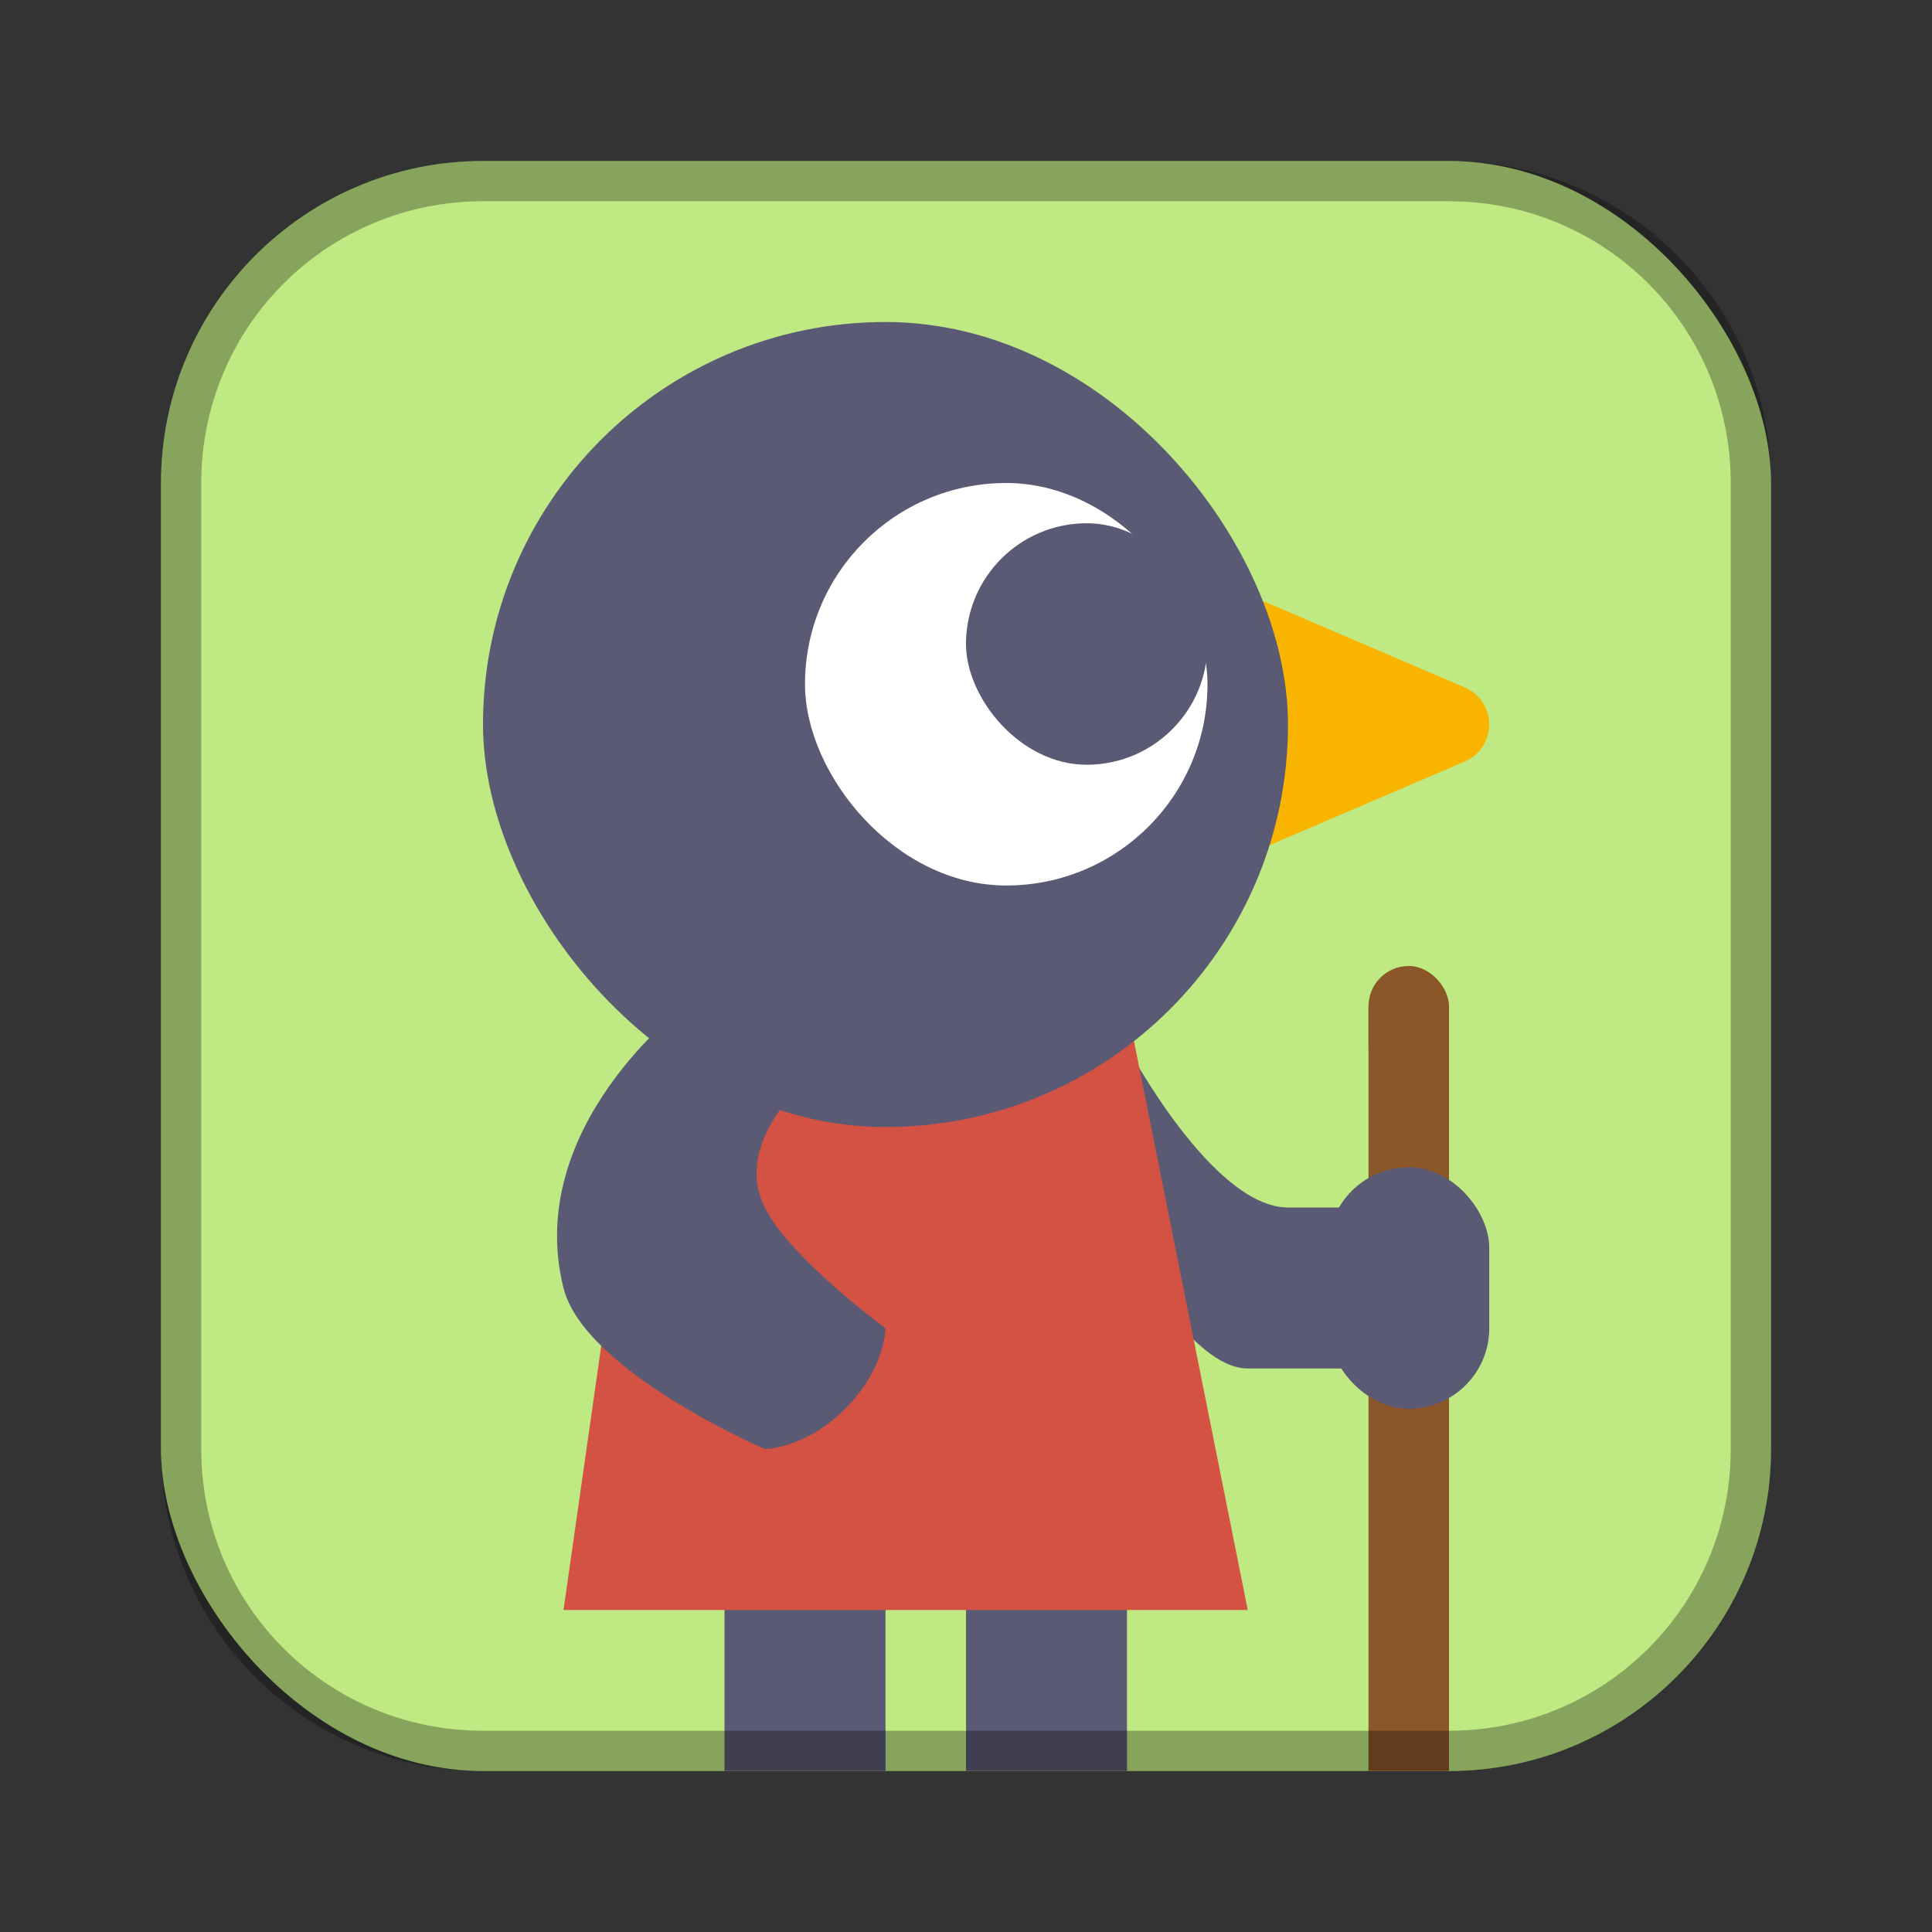 <?xml version="1.0" encoding="UTF-8"?>
<!-- Created with Inkscape (http://www.inkscape.org/) -->
<svg id="SVGRoot" width="48px" height="48px" version="1.1" viewBox="0 0 48 48" xmlns="http://www.w3.org/2000/svg" xmlns:cc="http://creativecommons.org/ns#" xmlns:dc="http://purl.org/dc/elements/1.1/" xmlns:rdf="http://www.w3.org/1999/02/22-rdf-syntax-ns#" xmlns:xlink="http://www.w3.org/1999/xlink">
 <rect x="0" y="0" width="48" height="48" fill="#333333" stroke="none"/>
 <defs id="defs815">
  <style id="style819">.cls-1{fill:none;stroke:#fff;stroke-linecap:round;stroke-linejoin:round;}</style>
  <style id="style2">.a{fill:none;stroke:#b1b5bd;stroke-linecap:round;stroke-linejoin:round;isolation:isolate;opacity:0.63;}</style>
  <style id="style819-5">.cls-1{fill:none;stroke:#fff;stroke-linecap:round;stroke-linejoin:round;}</style>
  <style id="style819-2">.cls-1{fill:none;stroke:#fff;stroke-linecap:round;stroke-linejoin:round;}</style>
  <style id="style819-3">.cls-1{fill:none;stroke:#fff;stroke-linecap:round;stroke-linejoin:round;}</style>
  <style id="style819-36">.cls-1{fill:none;stroke:#fff;stroke-linecap:round;stroke-linejoin:round;}</style>
 </defs>
 <g id="layer1">
  <rect id="rect1373-5" x="4" y="4" width="40" height="40" ry="8" fill="#bfea83" fill-rule="evenodd" style="paint-order:stroke fill markers"/>
  <path id="path846" d="m29 15 7 3-7 3z" fill="#f9b400" stroke="#f9b400" stroke-linecap="round" stroke-linejoin="round" stroke-width="2"/>
  <path id="path890" d="m28 26s2.114 4 4 4h4v4h-5c-1.414 0-3-3-3-3z" fill="#5a5a74"/>
  <rect id="rect896" x="18" y="39" width="4" height="5" fill="#5a5a74" fill-rule="evenodd" style="paint-order:stroke fill markers"/>
  <rect id="rect898" x="24" y="39" width="4" height="5" fill="#5a5a74" fill-rule="evenodd" style="paint-order:stroke fill markers"/>
  <path id="path886" d="m16 26-2 14h17l-3-15z" fill="#d35244"/>
  <rect id="rect819" x="12" y="8" width="20" height="20" ry="10" fill="#5a5a74" fill-rule="evenodd" style="paint-order:stroke fill markers"/>
  <rect id="rect821" x="20" y="12" width="10" height="10" ry="5" fill="#fff" fill-rule="evenodd" style="paint-order:stroke fill markers"/>
  <rect id="rect844" x="24" y="13" width="6" height="6" ry="3" fill="#5a5a74" fill-rule="evenodd" style="paint-order:stroke fill markers"/>
  <path id="path888" d="m17 25s-4 3-3 7c0.518 2.071 5 4 5 4s1 0 2-1 1-2 1-2-2.368-1.735-3-3c-1-2 2-4 2-4z" fill="#5a5a74"/>
  <rect id="rect892" x="34" y="25" width="2" height="19" fill="#8b5628" fill-rule="evenodd" style="paint-order:stroke fill markers"/>
  <rect id="rect894" x="33" y="29" width="4" height="6" ry="2" fill="#5a5a74" fill-rule="evenodd" style="paint-order:stroke fill markers"/>
  <rect id="rect972" x="34" y="24" width="2" height="3" ry="1" fill="#8b5628" fill-rule="evenodd" style="paint-order:stroke fill markers"/>
  <path id="rect817" d="m12 4c-4.432 0-8 3.568-8 8v24c0 4.432 3.568 8 8 8h24c4.432 0 8-3.568 8-8v-24c0-4.432-3.568-8-8-8h-24zm0 1h24c3.878 0 7 3.122 7 7v24c0 3.878-3.122 7-7 7h-24c-3.878 0-7-3.122-7-7v-24c0-3.878 3.122-7 7-7z" fill-rule="evenodd" opacity=".3" style="paint-order:stroke fill markers"/>
 </g>
</svg>
